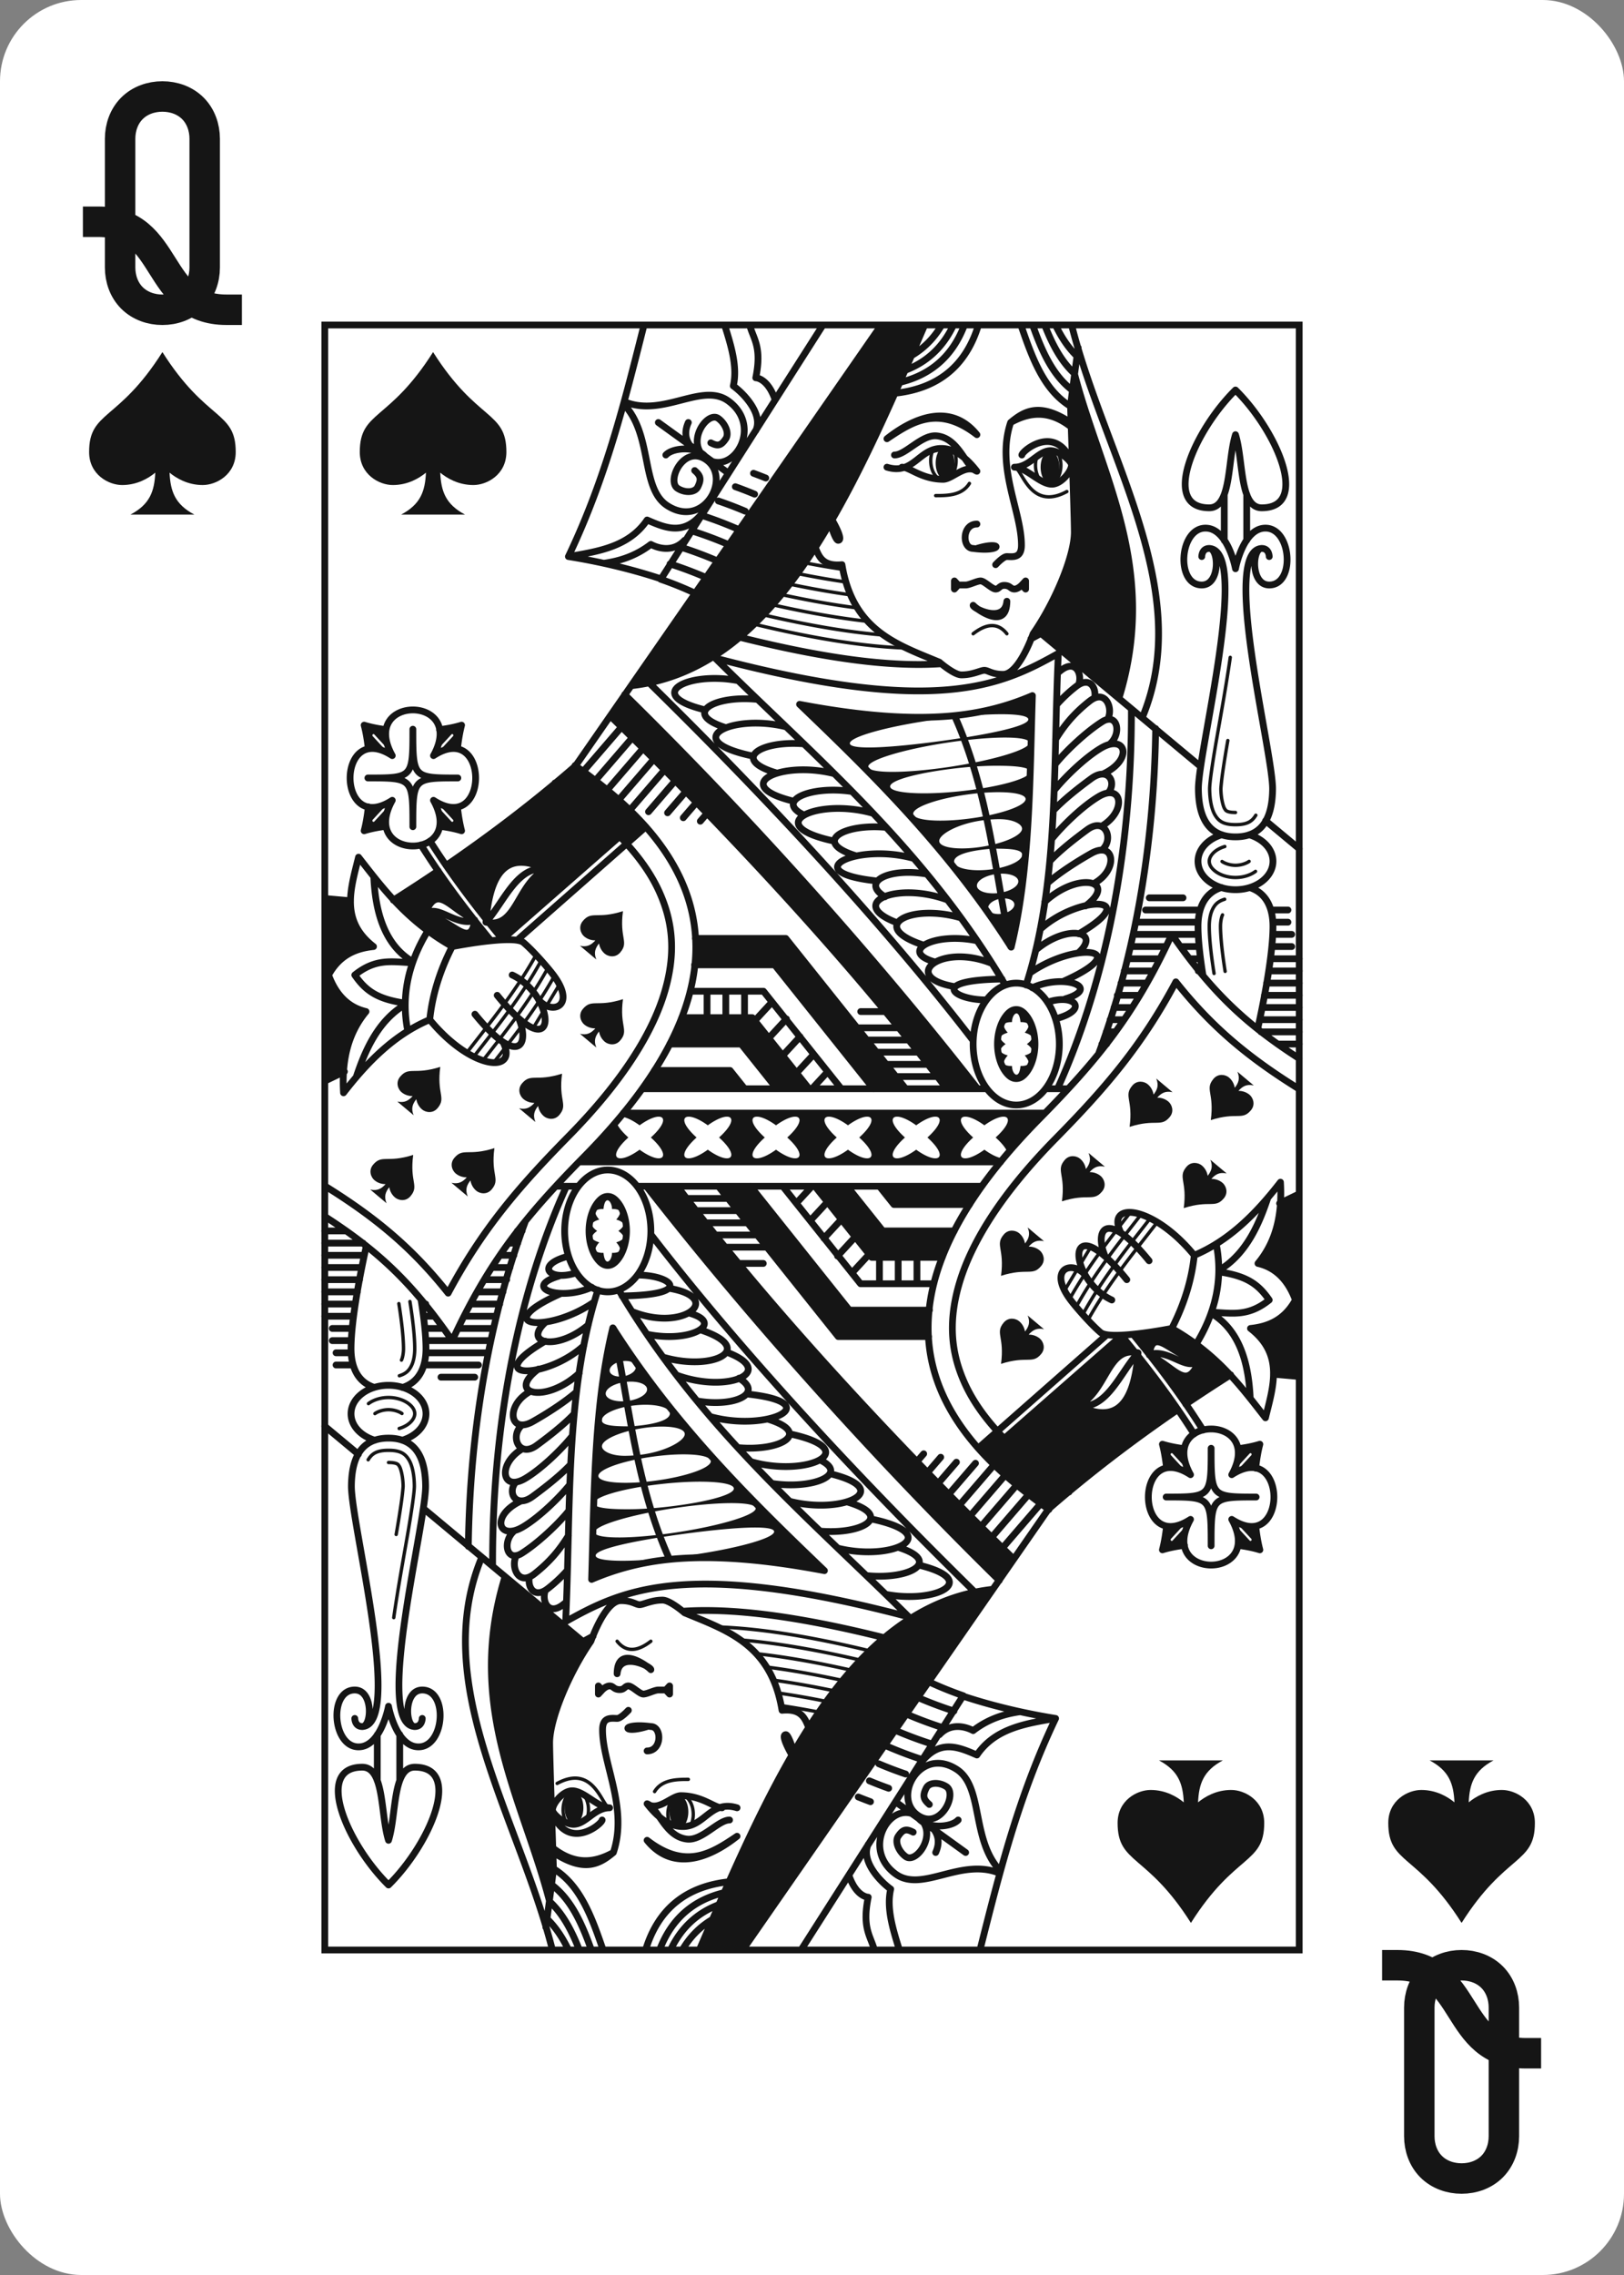 <svg xmlns="http://www.w3.org/2000/svg" xmlns:xlink="http://www.w3.org/1999/xlink" viewBox="0 0 240 336"><rect x="0" y="0" width="240" height="336" fill="#808080" stroke="none"/><use xlink:href="#a"/><use xlink:href="#b" x="48" y="48"/><use xlink:href="#c" transform="rotate(180 120 168)"/><g id="c"><use xlink:href="#d" width="36" height="36" x="6" y="12" stroke="#151515"/><use xlink:href="#e" width="24" height="24" x="12" y="52"/><use xlink:href="#f" x="48" y="48"/></g><defs><symbol id="d" fill="none" preserveAspectRatio="xMinYMid" viewBox="0 0 36 36"><path stroke-linecap="square" stroke-width="4.5" d="M8.5 20.75c10.8 0 8.2 13 19 13M11.75 18V8.5c0-1.67.569-3.319 1.75-4.5s2.83-1.75 4.5-1.75 3.319.569 4.5 1.75 1.75 2.83 1.75 4.5v19c0 1.67-.569 3.319-1.75 4.5s-2.83 1.75-4.5 1.75-3.318-.569-4.5-1.75-1.75-2.83-1.75-4.5z"/></symbol><symbol id="e" viewBox="0 0 16 16"><path fill="#151515" d="M15.224 9.84c0 2.23-1.921 3.251-3.25 3.251-1.483 0-2.603-.672-3.27-1.219.089 1.814.518 3.11 2.444 4.128H4.856c1.925-1.02 2.356-2.314 2.443-4.128-.666.547-1.787 1.22-3.268 1.22C2.704 13.091.78 12.068.78 9.84.78 5.767 3.65 6.875 8.001 0c4.353 6.875 7.223 5.767 7.223 9.84"/></symbol><symbol id="f" fill="none"><use xlink:href="#e" width="24" height="24" x="4" y="4"/><use xlink:href="#e" width="8" height="8" x="41" y="84" transform="rotate(40 41 84)"/><use xlink:href="#e" width="8" height="8" x="41" y="97" transform="rotate(40 41 97)"/><use xlink:href="#e" width="8" height="8" x="32" y="108" transform="rotate(40 32 108)"/><use xlink:href="#e" width="8" height="8" x="14" y="107" transform="rotate(40 14 107)"/><use xlink:href="#e" width="8" height="8" x="22" y="119" transform="rotate(40 22 119)"/><use xlink:href="#e" width="8" height="8" x="10" y="120" transform="rotate(40 10 120)"/><path fill="#151515" d="M91.662 18c.367 0 .72.253.979.703.26.45.405 1.06.405 1.697s-.146 1.247-.405 1.697c-.26.45-.612.703-.98.703-.367 0-.719-.253-.978-.703-.26-.45-.406-1.06-.406-1.697 0-.636.146-1.247.406-1.697s.611-.703.979-.703m15.507.6c.368 0 .72.253.979.703.26.45.406 1.06.406 1.697s-.146 1.247-.406 1.697c-.259.45-.611.703-.979.703-.367 0-.719-.253-.979-.703-.259-.45-.405-1.06-.405-1.697s.146-1.247.405-1.697c.26-.45.612-.703.979-.703m-2.602 36.136c-.393 13.025-.359 25.773-3.13 37.15C92.142 77.31 81.082 66.48 70.163 56.024c9.416 1.787 16.534 2.219 22.216 1.729 4.998-.431 8.907-1.61 12.188-3.018m-4.754 2.75c-2.501.013-5.819.281-9.25.75-7.282.994-13.087 2.599-12.966 3.584.122.986 6.238.61 13.52-.384s12.973-2.23 12.852-3.215c-.059-.483-1.558-.748-4.156-.735M20.215 59.1c-.265 1.008-.468 2.19-.606 3.461v.044c-.818-.164-1.824.01-3.016.674l2.355-2.552a.2.2 0 0 0 .038-.197.2.2 0 0 0-.06-.081.157.157 0 0 0-.213.024l-2.355 2.552c.612-1.29.773-2.378.623-3.263 1.188-.15 2.293-.37 3.234-.662m-14.4 0c.934.289 2.027.508 3.204.658h.031c-.15.886.01 1.975.623 3.267l-2.355-2.552a.156.156 0 0 0-.209-.026.2.2 0 0 0-.063.081.19.19 0 0 0 .037.2l2.355 2.551c-1.191-.664-2.196-.838-3.014-.675v-.02c-.138-1.28-.341-2.47-.609-3.484m94.553 1.83c-2.258.013-5.254.282-8.351.75-6.576.995-11.817 2.6-11.707 3.585.11.986 5.529.979 12.104-.015 6.576-.994 11.817-2.6 11.707-3.585-.053-.482-1.407-.747-3.753-.734m-.852 4.163c-1.672-.01-3.613.097-5.592.307-5.705.605-10.413 1.77-10.376 2.76.036.99 4.69 1.303 10.395.698s10.3-1.898 10.263-2.888c-.022-.61-1.719-.861-4.69-.877m-65.444 2.53c2.911 2.14 6.425 4.767 9.508 7.9L26.225 90.695q-.986-1.196-1.96-2.412c4.14.554 4.289-5.949 8.412-7.884-5.92-2.945-8.215.683-8.824 7.368a144 144 0 0 1-5.922-7.95c5.594-3.826 11.007-7.876 16.14-12.194M23.853 87.769l.411.516a5 5 0 0 1-.448-.084q.017-.217.037-.432m2.371 2.928-.146.123c-3.13.167-7.247.981-7.247.981-3.682-2.089-6.372-4.434-8.65-6.886a261 261 0 0 0 6.56-4.286 140 140 0 0 0 5.324 7.208c-3.814-1.817-5.539-5.565-7.364-.556 3.56-.25 6.87 5.35 7.445.66q1.188 1.509 2.394 2.982zM99.705 69c-1.344-.01-2.905.097-4.497.307-4.588.605-8.284 1.898-8.254 2.888s3.773 1.303 8.361.698 8.284-1.898 8.254-2.888c-.018-.61-1.474-.99-3.864-1.005M9.438 70.52l-2.355 2.552a.193.193 0 0 0-.003.257q.024.025.055.04a.16.16 0 0 0 .129-.002.2.2 0 0 0 .054-.04l2.355-2.553c-.613 1.292-.773 2.381-.622 3.268h-.036c-1.175.15-2.267.368-3.2.657.27-1.02.473-2.216.611-3.504.818.162 1.822-.012 3.012-.675m7.155 0c1.19.663 2.195.838 3.012.675v.009c.139 1.284.342 2.478.61 3.495-.94-.291-2.045-.512-3.234-.662.15-.885-.011-1.973-.623-3.263l2.355 2.552a.2.2 0 0 0 .054.04.16.16 0 0 0 .13.002.2.2 0 0 0 .054-.039.19.19 0 0 0-.003-.257zm83.105 2.466c-.86-.002-1.81.071-2.775.213-3.38.498-6.114 2.01-6.12 3-.005.99 2.731 1.39 6.11.892s6.124-1.703 6.13-2.694c.003-.675-1.295-1.408-3.345-1.411m-.326 4.354c-.435-.002-.886.018-1.341.059-2.779.253-4.96.843-5.032 1.797-.07.954 2.124 1.523 4.903 1.27s5.089-1.231 5.16-2.186c.058-.776-1.528-.931-3.69-.94m.706 3.693q-.256 0-.518.022c-1.689.138-3.116.892-3.188 1.683s1.238 1.321 2.927 1.183c1.688-.139 3.116-.892 3.188-1.684.063-.697-.954-1.205-2.409-1.204m.301 3.657q-.163 0-.328.017c-1.07.11-1.975.708-2.02 1.336-.047.628.784 1.048 1.854.939s1.975-.708 2.021-1.336c.04-.554-.604-.958-1.527-.956M0 84.7l3.797.342c-.025 2.4.751 4.698 3.403 6.757-2.661.276-5.037 1.272-6.646 4.2q1.66 4.499 5.538 5.4c-2.18 2.629-3.121 5.662-3.326 8.934l-.001.001L0 111.667zm102.185 16.4c.49 0 1.032.24 1.647 1.109.614.868 1.122 2.314 1.122 3.991s-.508 3.123-1.122 3.991c-.615.869-1.157 1.109-1.647 1.109s-1.032-.24-1.647-1.109c-.615-.868-1.123-2.314-1.123-3.991s.508-3.123 1.123-3.991c.615-.869 1.157-1.109 1.647-1.109m.03.575c-.327.011-.659.61-.659 1.285-1.211-.013-1.626.397-.629 1.56-1.517.449-1.179 1.044-.314 1.68-.865.636-1.203 1.231.314 1.68-.997 1.163-.582 1.573.629 1.56 0 1.2 1.048 2.16 1.257 0 1.211.013 1.626-.397.629-1.56 1.517-.449 1.179-1.044.314-1.68.865-.636 1.203-1.231-.314-1.68.997-1.163.582-1.573-.629-1.56-.091-.945-.343-1.293-.598-1.285m-39.03.625 8.328 10.433-4.763-.005-5.212-6.528H50.954l1.661-3.9zm-3.293 7.8 2.13 2.668-15.083.027 1.8-2.695zm11.535 6.29 34.977.022c-.271.297-.553.585-.838.875a92 92 0 0 0-4.643 5.055c-.118-.533-.67-1.336-1.784-2.342 3.323-3 1.661-4.2-1.662-1.8-3.323-2.4-4.985-1.2-1.662 1.8-3.323 3-1.661 4.2 1.662 1.8 1.226.886 2.225 1.28 2.832 1.275l-.433.526-28.403-.016zm18.832.534c-.603-.018-1.616.376-2.862 1.276-3.323-2.4-4.985-1.2-1.662 1.8-3.323 3-1.661 4.2 1.662 1.8 3.323 2.4 4.985 1.2 1.662-1.8 2.076-1.875 2.206-3.047 1.2-3.076m-10.08 0c-.603-.018-1.616.376-2.862 1.276-3.323-2.4-4.985-1.2-1.661 1.8-3.324 3-1.662 4.2 1.661 1.8 3.323 2.4 4.985 1.2 1.662-1.8 2.076-1.875 2.206-3.047 1.2-3.076"/><path fill="#151515" d="M88.651 0C77.668 25.491 66.626 50.854 45.296 53.31L82.246 0zm22.129 7.183c3.806 14.76 12.497 28.56 6.624 47.81l-12.159-10.24c3.064-4.716 5.524-10.878 5.524-14.153 0-2.4-.554-18-.554-18.6 0-.24.267-2.313.565-4.817M44.318 54.58c16.987 16.671 35.57 36.984 52.106 58.155l-4.525.065C78.031 94.449 59.356 74.522 42.208 57.766zM37.03 65.076c3.198 2.302 7.103 5.295 10.41 9.063l-2.83 2.405c-3.349-3.581-7.307-6.551-10.59-8.878a54 54 0 0 0 3.01-2.59M68.123 90.6l17.712 22.186-4.974.014-14.384-18.3h-11.83l.184-3.9z"/><path stroke="#151515" stroke-linecap="round" stroke-linejoin="round" d="M97.8 112.8H46.964m62.89 0h-3.185m-.273 3.6H44.144m85.252-51.216-24.28-20.233M144 77.354l-4.966-4.138M17.926 79.822c6.666-4.56 13.076-9.436 19.149-14.727M10.127 84.949a261 261 0 0 0 6.634-4.335M82.244 0 37.058 65.11M.03 127.171c7.585 4.713 12.93 9.189 18.198 15.817 4.979-9.341 10.403-15.672 17.746-23.122 8.425-8.548 12.658-15.791 14.33-21.651s.987-10.393-.88-14.517c-3.137-6.927-10.137-12.282-15.405-16.063M88.65.005c-10.983 25.49-22.024 50.848-43.273 53.257m58.263 44.216c4.905-15.228 3.971-32.362 4.766-48.977-8.498 4.783-18.095 9.293-50.72.692C72.6 63.975 88.429 77.046 100.529 97.422M92.38 57.754c4.998-.431 8.908-1.61 12.19-3.019-.397 13.026-.378 25.762-3.143 37.153-9.289-14.565-20.345-25.408-31.264-35.863 9.417 1.787 16.534 2.219 22.217 1.729m0 0c4.998-.431 8.906-1.61 12.188-3.018-.393 13.025-.36 25.773-3.13 37.15C92.142 77.31 81.082 66.48 70.163 56.025c9.416 1.787 16.534 2.219 22.216 1.729m-44.454-4.905c16.362 16.04 33.996 34.82 47.77 52.684M119.2 56.744c.091 21.98-4.208 41.218-10.869 55.953m14.457-53.091c-.231 18.11-3.368 34.367-8.369 47.848m-17.995 5.282C79.889 91.565 61.305 71.252 44.318 54.581m47.581 58.22C78.031 94.449 59.356 74.522 42.208 57.766M85.846 112.8 68.123 90.6H54.784m26.307 22.206L66.477 94.5H54.648m21.62 18.227L64.831 98.4H54.057m17.456 14.333L63.184 102.3h-10.4m13.966 10.428-5.212-6.528H51.01m11.012 6.568-2.13-2.668H48.738M43.6 75.53 26.165 90.802m21.253-16.663L28.44 90.84m64.647-33.08c4.957 11.06 5.89 22.594 8.266 34.039m9.01-91.8c4.936 19.535 18.282 39.25 10.438 58.017m-3.398-3.023c5.873-19.25-2.818-33.052-6.645-47.919M54.741 39.616a54 54 0 0 0-5.112-2.066m94.36 70.779c-7.95-5.121-12.953-9.855-18.82-18.329-5.538 12-11.061 18.62-19.604 27.287-31.188 31.642-10.429 49.153 1.45 57.656M18.831 91.8c-1.863 3.626-2.953 7.225-3.323 10.8m3.323-10.8c-6.772-3.842-10.195-8.55-13.846-13.2-1.138 4.64-2.756 9.34 2.215 13.2-2.661.276-5.037 1.272-6.646 4.2q1.66 4.499 5.538 5.4c-2.847 3.434-3.582 7.555-3.323 12 3.557-4.58 7.507-8.601 12.739-10.8m3.323-10.8s9.101-1.8 10.523-.6 3.652 3.757 4.43 4.8c3.542 4.743-.403 5.968-2.215 3.6m-16.061 3c6.23 7.577 13.182 7.955 10.835 3.311M0 84.7l3.802.343M0 111.667l2.899-1.396m8.984-9.9c-4.176 2.45-6.045 7.142-7.231 10.681m8.311-16.861c-2.941-.105-5.367-.74-8.532 1.809 1.621 2.342 3.338 3.567 7.444 4.157M7.24 81.499c.221 4.847 1.416 9.993 5.783 12.55m2.224-4.598c-2.94 4.785-3.996 9.705-2.988 14.812M27.692 96c6.57 3.054 7.115 14.474-2.215 3m3.19 3.424c1.656 3.875-.083 7.236-6.48-.63m4.037-11.098c-3.718-4.515-7.342-9.22-10.683-14.488m8.999 14.714c-3.6-4.402-7.1-9-10.33-14.139M23.815 88.2c.549-6.96 2.814-10.808 8.862-7.8m-8.862 7.8c4.584 1.099 4.594-5.797 8.862-7.8m-8.862 7.8c2.643-2.904 4.674-8.55 8.862-7.8M14.7 87.28c1.84-5.049 3.576-1.2 7.453.6-.554 4.8-3.877-.85-7.453-.6m0 0c1.634-2.207 4.53 1.654 7.445.662m-2.537-25.38c.138-1.272.34-2.453.606-3.462-.95.294-2.066.516-3.267.666m.027 14.271c1.19.15 2.297.371 3.24.663-.268-1.017-.471-2.21-.61-3.495M6.43 71.158c-.138 1.302-.343 2.512-.615 3.542.932-.288 2.024-.508 3.2-.657m.004-14.285c-1.177-.15-2.27-.37-3.204-.658.268 1.014.47 2.204.61 3.483m97.924-16.232q.793-.415 1.582-.855m-44.794.577c13.915 3.498 23.17 4.392 29.717 3.976M139.569 34.2s0-1.2-1.107-1.2m0 0c-1.427 0-1.662 5.4 1.107 5.4 3.877 0 3.323-8.4-.554-8.4-3.323 0-4.43 6-4.43 6s-1.108-6-4.431-6c-3.877 0-4.431 8.4-.554 8.4 2.769 0 2.535-5.4 1.108-5.4m7.754 0c-6.093.32 1.661 30 1.605 35.555-.036 3.526-1.052 7.045-5.482 7.045-4.431 0-5.447-3.52-5.482-7.045C129.046 63 136.8 33.32 130.708 33m0 0c-1.108 0-1.108 1.2-1.108 1.2m6.646-2.402V25m-3.323 6.823v-6.774m-.355 50.238c-2.062.612-3.522 2.133-3.522 3.913 0 2.32 2.48 4.2 5.539 4.2s5.538-1.88 5.538-4.2c0-1.78-1.46-3.3-3.52-3.913m.094 7.81c2.687.852 3.426 3.392 3.426 5.703 0 4.35-1.455 11.536-2.256 15.161m-8.086-7.88c-.419-2.611-.735-5.254-.735-7.281 0-2.328.75-4.888 3.485-5.721M115.544 106.2h-.707m29.163 0h-3.183m-24.019-1.8h-1.318m28.52 0h-5.659m-20.224-1.8h-2.058m27.941 0h-5.82m-18.874-1.8h-2.669m27.363 0h-5.466M120.432 99h-3.312M144 99h-5.145m-17.362-1.8h-3.827m26.334 0h-4.823m-16.72-1.8h-4.308m11.511 0h-.579m14.919 0h-4.501m-16.109-1.8h-4.759m10.771 0h-1.607m16.205 0h-4.244m-15.498-1.8h-5.177m10.096 0h-2.733m16.448 0h-2.911m-10.9-1.8h-9.582m23.393 0h-2.718m-11.125-1.8h-9.196m22.485 0h-2.229m-10.803-1.8h-8.014m21.046 0h-2.53m-12.977-1.8h-4.985M108 61.2c1.31-2.108 2.709-3.834 5.031-5.66 2.401-1.887 3.547 1.157 2.644 2.725M108 64.8c1.516-1.886 4.511-4.718 6.896-6.217 2.26-1.42 2.938 1.812 1.056 3.36m-8.135 6.762c1.516-1.886 4.478-4.783 6.896-6.217 3.661-2.17 4.857 1.699.304 3.817m-7.536 9.552c1.516-1.886 4.478-4.782 6.897-6.216 3.412-2.024 4.171 2.023.566 4.296m-7.284-2.215c1.536-1.63 3.691-3.324 5.624-4.741 2.445-1.792 3.778.537 2.53 2.067m-8.611 10.079c1.525-1.588 3.613-3.227 5.492-4.603 2.664-1.952 4.007 1.472 2.133 3.038m-7.989 4.83c1.799-1.555 4.427-3.223 6.431-4.352 3.464-1.95 4.086 2.458.365 4.455m-7.235 2.698c5.055-4.632 10.882-3.036 6.031.607m-6.71 3.463c5.514-5.068 15.523-5.073 5.699.66m-7.203 5.768c6.961-4.808 15.7-3.533 4.862 1.28m-4.53.915c4.809-2.18 10.279.025 4.871 1.639m-2.616.501c4.039-1.366 6.195 1.131 1.265 2.425m.082-46.365a21 21 0 0 1 2.864-2.688c1.941-1.526 2.96.04 2.783 1.499m-5.483-3.51q.218-.18.449-.361c2.151-1.69 3.169.413 2.684 1.963m-6.384 39.333c4.634-3.915 9.652-2.759 6.406.311m-11.391 3.971c-10.806.125-7.304 3.074-2.348 3.076m.831-5.394c-3.531-1.43-6.71-1.1-8.303-.195-1.863 1.058-1.555 2.904 2.898 3.641m3.151-6.804c-6.488-1.32-11.486 1.674-6.146 3.142m3.812-6.517c-7.468-2.172-13.897 1.289-5.475 4.04m3.533-6.679c-7.67-2.816-15 .537-7.438 3.377m4.35-7.203c-5.594-.96-9.823 1.16-6.154 3.363m4.268-5.663c-8.558-2.393-17.497 2.072-5.402 3.33m1.32-7.92c-6.334-.601-11.078 2.163-4.456 4.203m2.464-6.288c-8.335-2.376-16.819 1.753-5.674 4.12m2.578-7.334c-6.163-.917-11.35 1.41-7.116 3.451m4.47-6.097c-7.928-1.982-15.582 1.754-5.922 4.088m1.491-8.473c-6.327-.543-10.966 2.265-4.038 4.295m1.418-6.812c-8.184-2.028-16.047 2.028-4.839 4.33m.585-8.382c-6.4-.66-11.271 2.12-4.655 4.176m1.815-6.943c-7.534-1.43-14.133 2.092-4.852 4.323m16.248-23.991c.565 1.394 1.103 2.807 3.938 2.536 1.592 9.756 8.172 11.807 14.4 14.4 0 0 2.15 1.878 3.258 1.878 1.662 0 2.834-.678 3.388-.678s1.108.6 2.769.6 3.323-3 4.431-6c3.323-4.8 6.092-11.525 6.092-15 0-2.4-.554-18-.554-18.6.001-.37.635-5.093 1.12-8.649M74.998 28.84c.7 1.227 1.522 2.93.879 2.961-.303.015-.772-1.245-1.135-2.389M43.847 59.378l-5.601 6.5m7.17-4.894-5.398 6.266m7.02-4.72-5.319 6.174m6.838-4.508-5.112 5.934m6.732-4.385-5.092 5.91m6.663-4.305-3.91 4.537m5.48-2.93-2.662 3.089m4.3-1.563-1.976 2.294m3.505-.64-.989 1.148M90.526 111h-6.14m4.684-1.8h-6.093m4.729-1.8h-6.184m4.729-1.8h-6.139m4.684-1.8h-6.139m4.093-2.4H79.2m-22.708-3v3.9m2.77-3.9v3.9m2.769-3.9v3.9m4.069-2.308-2.501 2.709m4.625-.21-2.592 2.808m4.603-.187-2.524 2.734m4.49-.063-2.502 2.71m4.603-.187-2.297 2.488M56.35 37.291a58 58 0 0 0-5.33-2.003m7.007-.446a58 58 0 0 0-5.402-2.017m7.1-.367a58 58 0 0 0-5.519-2.059m7.1-.132a57 57 0 0 0-5.622-2.149m6.445-.617a57 57 0 0 0-3.97-1.512m5.363-1.002a56 56 0 0 0-2.853-1.103m4.5-1.283a65 65 0 0 0-1.814-.7m-19.092-10.57c5.745 2.38 11.485-2.959 15.395-.096C64.8 15 60.369 22.2 56.566 19.823c-3.523-2.202-.074-7.223 1.588-6.023 1.03.744 1.649 2.197 1.107 3-.684 1.015-1.161 1.155-2.215.6m-12.9-5.744c4.397 4.599 2.45 12.466 6.504 15.047 5.352 3.406 9.442-4.027 5.823-6.721-3.351-2.496-6.048 3.039-4.333 4.146 1.064.687 2.54.666 2.976-.209.551-1.107.462-1.634-.454-2.424m4.6.105-9.97-7.2m1.108 4.8c1.108-1.2 5.036-1.363 6.092.6-2.437-1.325-3.85-2.97-2.769-5.4m2.215 13.2c-2.769 3.6-5.538 2.4-8.307 1.2-2.665 3.932-7.163 4.64-11.631 5.4m0 0c4.006.642 8.85 1.694 13.64 3.28M36 34.2C41.55 22.587 44.319 11.298 47.175 0m16.517 15.6c1.108-2.4-1.661-5.4-3.323-6.6.648-2.766-.3-5.879-1.284-9m7.377 10.8c-1.108-3-2.77-3-2.77-3 .94-4.58-.364-5.744-.907-7.792m33.81-.006C94.7 6.21 90.464 9.408 84.26 10.08M94.523.005c-1.768 4.656-5.025 7.399-9.579 8.477m7.964-8.48c-1.548 3.292-3.953 5.484-7.127 6.688M91.164.013c-1.15 1.961-2.658 3.463-4.501 4.534M102.875.005c1.653 4.819 3.362 9.604 7.374 12.03m-5.64-12.03c1.359 3.812 2.933 7.417 5.864 9.63M106.386.003c1.09 2.782 2.401 5.342 4.415 7.184M107.983.01c.852 1.757 1.869 3.346 3.2 4.615m-.968 9.775c-4.552-3.008-6.819-1.714-8.861 0m0 0c-2.216 6.6 1.661 13.2 1.597 18.201-.024 1.857-1.299 1.614-2.151 1.599-.554-.01-1.662 1.2-1.662 1.2m2.216-21c2.716-1.5 5.584-1.917 8.861.6M96.369 29.4c-2.215 0-2.215 3.6-.554 3.6 4.431.6 4.431-1.2.554 0m6.646 5.4.554.6v-1.2zm0 0s-.553.6-1.107.6-.581-.481-1.365-.538c-.85-.062-.85.538-1.405.538-.553 0-1.661-1.2-2.215-1.2s-1.662.6-2.215.6H93.6m0 0-.554-.6V39zm-9.415-19.2c1.661 0 4.04-3.046 6.245-2.826 3.303.33 4.278 4.626 5.94 5.226m0 0c-1.987-2.569-3.744-3.386-5.326-3.368-3.234.038-4.09 3.968-7.967 2.768m13.292.6c-1.661-1.2-3.634 1.205-5.004 1.194C88.163 22.766 86.456 21 85.292 21m24.923-1.2c-2.508-5.13-7.194-1.139-7.2-.6M53.169 31.8c-1.661 1.8-3.877 1.2-4.984.6m0 0c-2.273 1.759-4.736 2.486-6.944 2.788m6.944-2.788c-2.273 1.759-4.736 2.486-6.94 2.792m8.489 2.248L73.62 0m22.194 106.2c0 1.182.165 2.352.485 3.444s.79 2.084 1.38 2.92c.592.836 1.294 1.499 2.067 1.951s1.601.685 2.438.685c.836 0 1.664-.233 2.437-.685s1.475-1.115 2.066-1.951c.592-.836 1.061-1.828 1.381-2.92a12.3 12.3 0 0 0 .485-3.444c0-2.387-.671-4.676-1.866-6.364-1.194-1.688-2.814-2.636-4.503-2.636s-3.31.948-4.504 2.636c-1.195 1.688-1.866 3.977-1.866 6.364m6.37-5.1c-.49 0-1.033.24-1.647 1.109-.615.868-1.123 2.314-1.123 3.991s.508 3.123 1.123 3.991c.614.869 1.157 1.109 1.647 1.109s1.032-.24 1.646-1.109c.615-.868 1.123-2.314 1.123-3.991s-.508-3.123-1.123-3.991c-.614-.869-1.156-1.109-1.646-1.109M16.062 70.2c8.307 5.4 8.307-12 0-6.6 4.984-9-11.077-9-6.093 0-8.307-5.4-8.307 12 0 6.6-4.984 9 11.077 9 6.092 0m-9.693-3.3c6.646 0 6.646 0 6.646-7.2 0 7.2 0 7.2 6.647 7.2-6.647 0-6.647 0-6.647 7.2 0-7.2 0-7.2-6.646-7.2m128.216-50.7c-1.195 3.736-.554 10.8-3.877 10.8-7.2 0-2.216-11.4 3.877-17.4 6.092 6 11.077 17.4 3.877 17.4-3.324 0-2.682-7.064-3.877-10.8M100.8 40.8c-.34 3.414-5.053 1.043-4.985.6.554.6 4.96 3.822 4.985-.6m-4.43-24.6c-5.71-4.406-9.512-1.942-13.293.6 3.922-3.118 9.415-5.4 13.292-.6m5.538 4.8c2.215 0 3.42-2.3 5.209-2.435 1.367-.103 3.234 1.514 3.234 2.114 0 .848-1.245 2.485-2.519 2.79-1.816.437-4.02-2.427-5.924-2.469"/><path stroke="#151515" stroke-linecap="round" stroke-linejoin="round" stroke-width=".5" d="m34.715 97.344-1.941 3.221m-.397.657-1.582 2.625m3.157-7.743c-1.395 2.498-2.92 4.775-4.505 6.953m-.408.556c-.671.91-1.351 1.803-2.036 2.69m-.396.512q-.821 1.056-1.644 2.109m8.014-13.97c-2.841 5.146-6.24 9.354-9.584 13.652m8.584-14.737c-2.946 5.388-6.505 9.742-9.986 14.227m9.223-15.047c-3.016 5.413-6.645 9.793-10.168 14.351M133.81 49.09c-.592 4.129-1.369 8.388-1.991 11.946s-1.064 6.582-1.055 7.499c.016 1.582.288 3.011.814 3.867s1.197 1.398 3.007 1.398c1.809 0 2.48-.543 3.006-1.398m-4.14-11.031a158 158 0 0 0-.754 4.679c-.183 1.285-.273 2.342-.271 2.465.013 1.371.336 2.565.535 2.888.172.28.217.321.367.4.151.08.506.197 1.257.197m-1.578 5.023c-1.577.468-2.299 1.463-2.299 2.177 0 .465.236.982.913 1.495s1.749.905 2.964.905 2.286-.391 2.963-.905m-4.567 4.117c-.979.298-1.423.772-1.764 1.44-.342.667-.509 1.594-.509 2.548 0 1.824.3 4.413.71 6.973m1.178-16.539c.338.247 1.118.566 1.989.566.886 0 1.683-.331 2.01-.58m-3.925 7.904c-.137.268-.301.95-.301 1.676 0 1.61.285 4.16.686 6.665M63.498 44.193c9.626 2.328 16.844 3.328 22.366 3.516M64.732 42.79c7.275 1.702 13.125 2.624 17.883 3.005m-16.49-4.485c5.513 1.246 10.178 2.03 14.151 2.463m-12.794-3.962c4.243.924 7.965 1.565 11.244 1.98m-10.064-3.527c3.327.699 6.323 1.22 9.03 1.59m-7.93-3.163c2.586.524 4.966.938 7.16 1.255m-5.982-2.821c1.999.389 3.87.709 5.625.968M100.8 45.6c-1.323-1.675-3.015-1.524-4.984 0m-.554-22.2c-1.108 1.8-3.323 1.8-4.985 1.8m19.385-.6c-5.539 3-6.647-3.6-7.754-3.6m3.321-1.553a4 4 0 0 0-.198 1.267c0 1.565.84 2.833 1.876 2.833 1.035 0 1.875-1.268 1.875-2.833 0-.695-.166-1.333-.442-1.826m-18.457-.455a3.9 3.9 0 0 0-.335 1.616c0 1.565.84 2.833 1.875 2.833s1.876-1.268 1.876-2.833c0-.484-.08-.94-.222-1.338"/></symbol><rect id="a" width="240" height="336" fill="#fff" rx="12" ry="12"/><path id="b" fill="none" stroke="#151515" d="M0 0h144v240H0z"/></defs></svg>